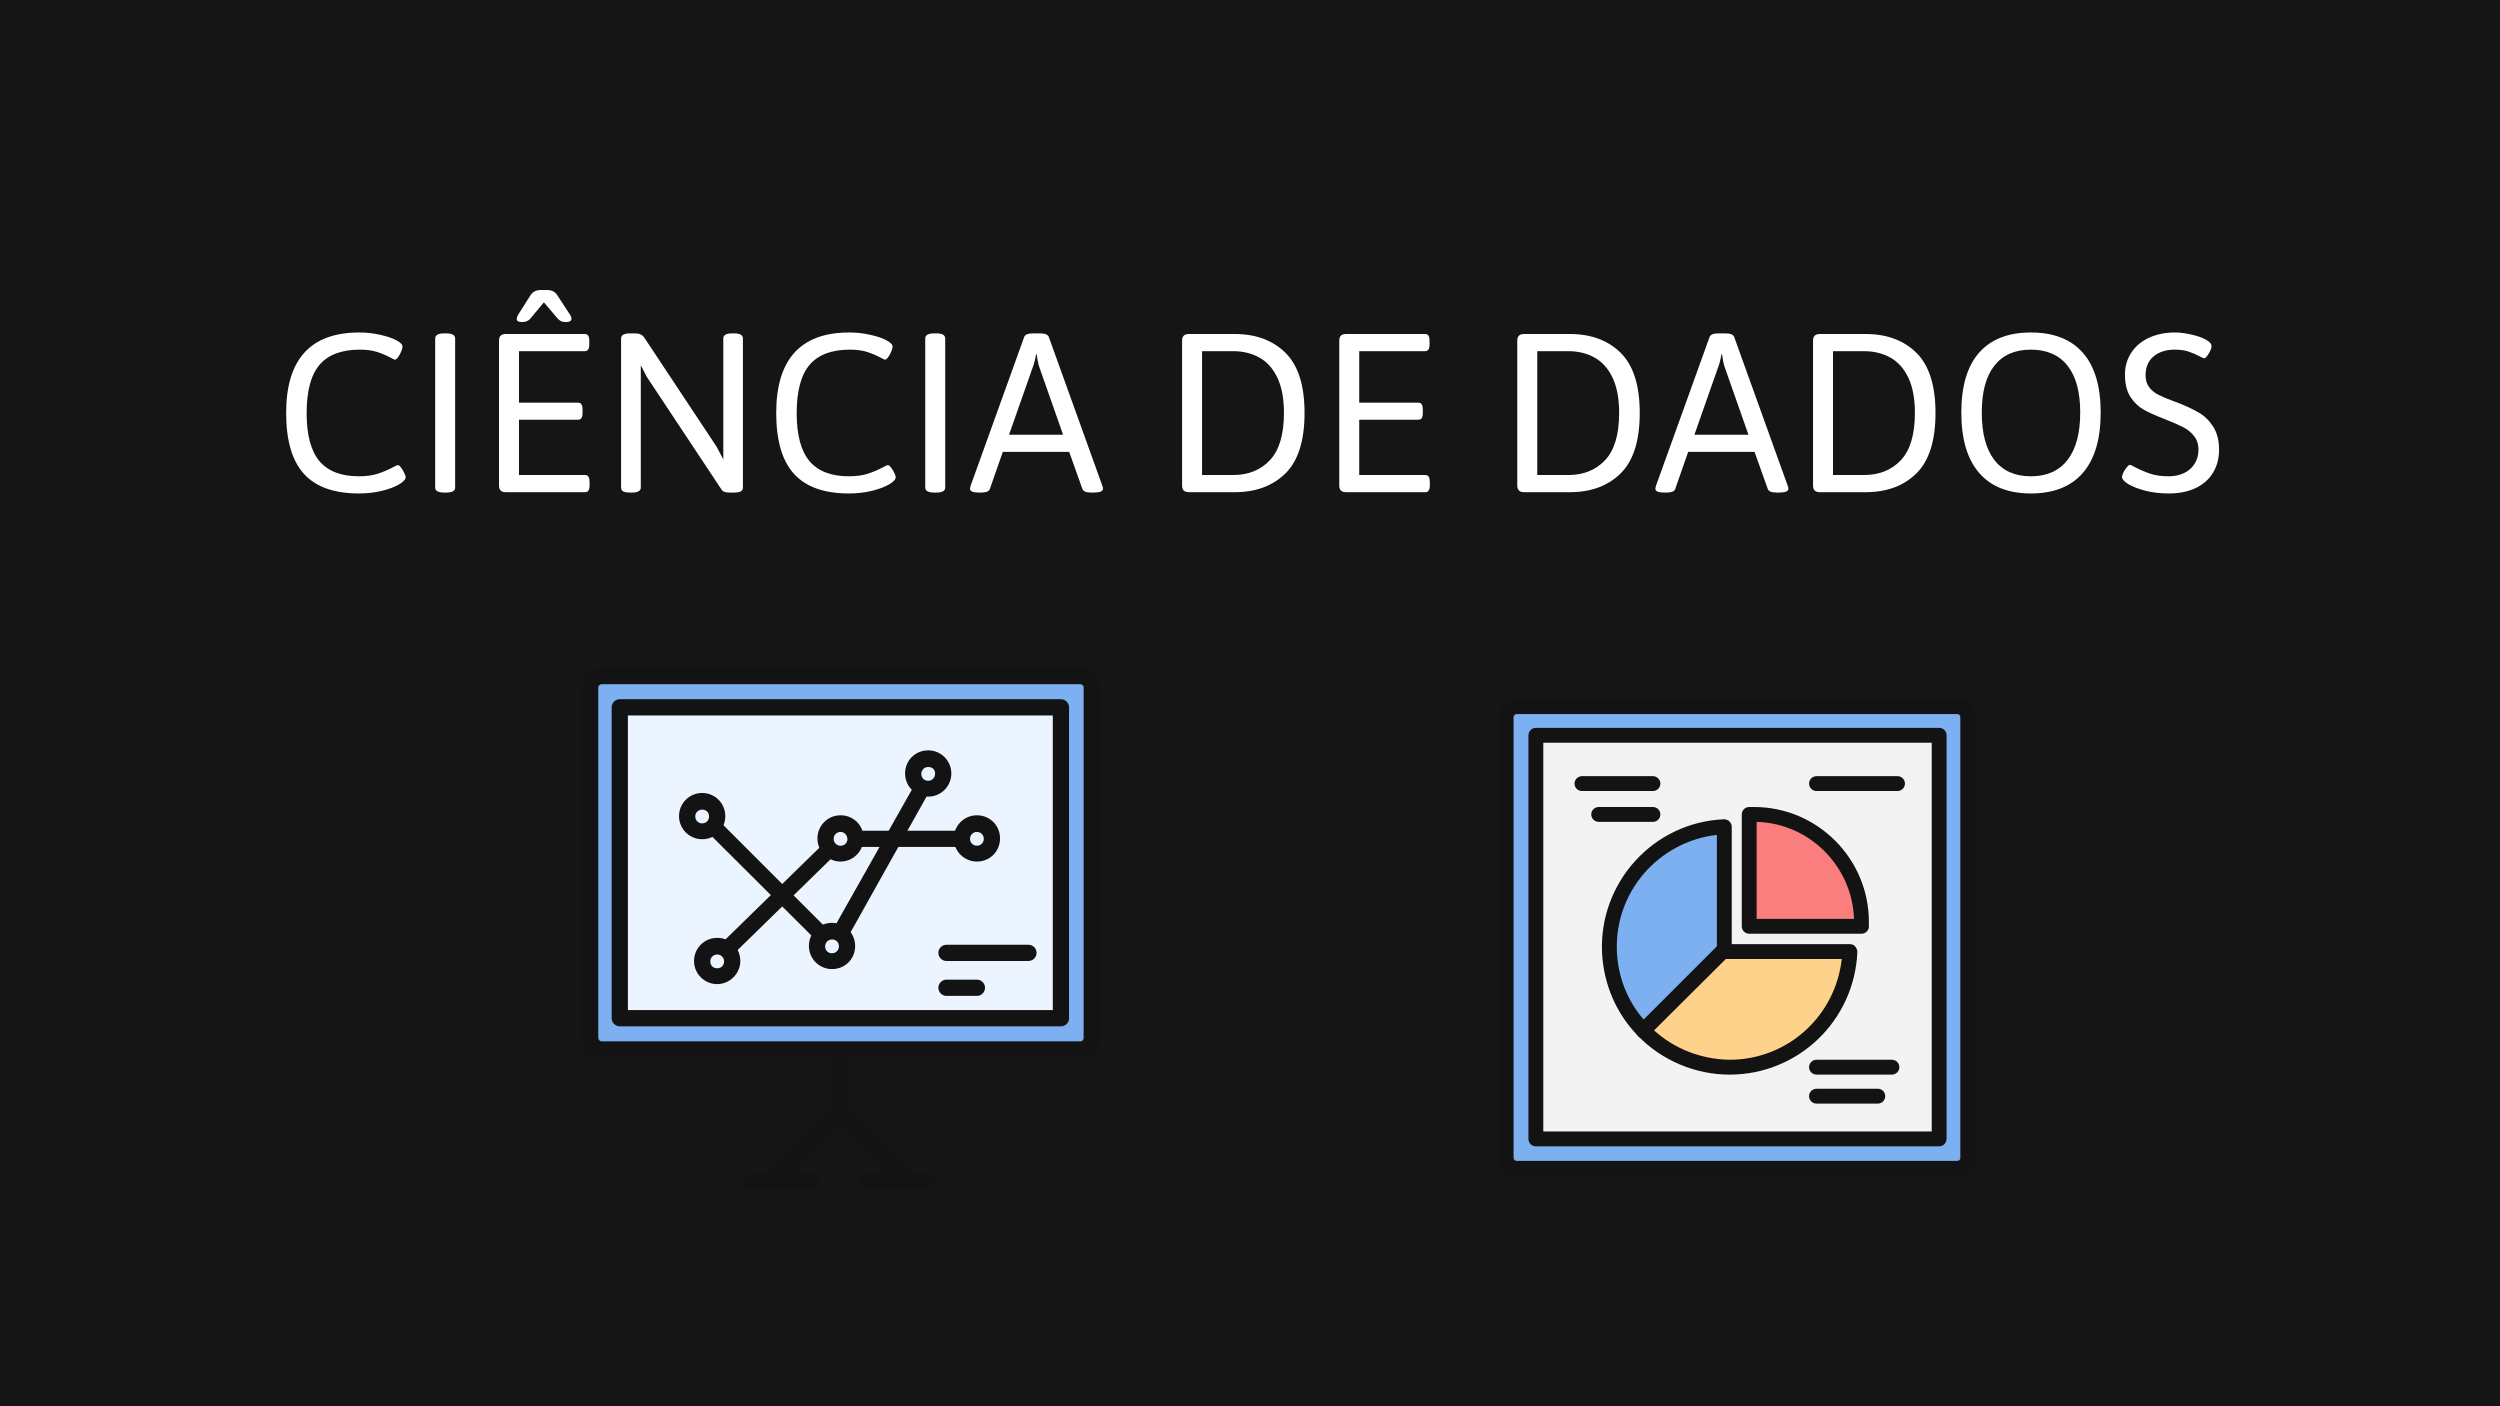 <svg width="1920" height="1080" viewBox="0 0 1920 1080" fill="none" xmlns="http://www.w3.org/2000/svg">
<rect x="0" y="0" width="1920" height="1080" fill="#808080" stroke="none"/>
<g clip-path="url(#clip0_222_538)">
<rect width="1920" height="1080" fill="#151515"/>
<path d="M275.625 378.977C256.615 378.977 242.552 373.964 233.438 363.938C224.323 353.911 219.766 338.319 219.766 317.16C219.766 275.949 238.483 255.344 275.918 255.344C281.387 255.344 286.693 255.93 291.836 257.102C296.979 258.208 301.146 259.608 304.336 261.301C307.526 262.993 309.121 264.621 309.121 266.184C309.121 267.16 308.763 268.462 308.047 270.09C307.396 271.717 306.615 273.15 305.703 274.387C304.792 275.624 303.978 276.242 303.262 276.242C302.936 276.242 302.025 275.819 300.527 274.973C297.142 273.15 293.594 271.62 289.883 270.383C286.172 269.146 281.647 268.527 276.309 268.527C262.311 268.527 251.992 272.434 245.352 280.246C238.776 287.993 235.488 300.363 235.488 317.355C235.488 333.957 238.743 346.197 245.254 354.074C251.829 361.887 261.953 365.793 275.625 365.793C281.354 365.793 286.27 365.109 290.371 363.742C294.473 362.375 298.411 360.682 302.188 358.664C304.01 357.688 305.117 357.199 305.508 357.199C306.224 357.199 307.038 357.818 307.949 359.055C308.926 360.292 309.772 361.691 310.488 363.254C311.204 364.751 311.562 365.826 311.562 366.477C311.562 368.104 309.902 369.927 306.582 371.945C303.327 373.898 298.932 375.559 293.398 376.926C287.93 378.293 282.005 378.977 275.625 378.977ZM341.25 378.293C336.562 378.293 334.219 377.023 334.219 374.484V259.934C334.219 257.329 336.562 256.027 341.25 256.027H342.617C347.24 256.027 349.551 257.329 349.551 259.934V374.484C349.551 377.023 347.24 378.293 342.617 378.293H341.25ZM388.516 378C386.693 378 385.358 377.577 384.512 376.73C383.665 375.884 383.242 374.582 383.242 372.824V261.691C383.242 259.868 383.665 258.566 384.512 257.785C385.358 256.939 386.693 256.516 388.516 256.516H449.062C450.299 256.516 451.178 256.906 451.699 257.688C452.285 258.469 452.578 259.803 452.578 261.691V264.523C452.578 266.281 452.285 267.583 451.699 268.43C451.178 269.276 450.299 269.699 449.062 269.699H398.574V309.25H443.887C445.124 309.25 446.003 309.673 446.523 310.52C447.109 311.366 447.402 312.701 447.402 314.523V317.16C447.402 318.983 447.109 320.318 446.523 321.164C446.003 321.945 445.124 322.336 443.887 322.336H398.574V364.816H449.258C450.495 364.816 451.374 365.24 451.895 366.086C452.48 366.867 452.773 368.169 452.773 369.992V372.824C452.773 374.582 452.48 375.884 451.895 376.73C451.374 377.577 450.495 378 449.258 378H388.516ZM400.82 247.336C398.151 247.336 396.816 246.522 396.816 244.895C396.816 244.113 397.174 243.072 397.891 241.77L407.559 226.535C409.251 223.996 411.921 222.727 415.566 222.727H419.863C423.574 222.727 426.243 223.996 427.871 226.535L437.832 241.77C438.548 242.876 438.906 243.853 438.906 244.699C438.906 246.457 437.507 247.336 434.707 247.336H434.316C433.21 247.336 432.201 247.173 431.289 246.848C430.378 246.457 429.466 245.839 428.555 244.992L417.715 232.199L407.07 244.992C405.508 246.555 403.555 247.336 401.211 247.336H400.82ZM484.023 378.293C481.549 378.293 479.759 378 478.652 377.414C477.546 376.763 476.992 375.786 476.992 374.484V259.934C476.992 257.329 479.336 256.027 484.023 256.027H487.637C489.46 256.027 490.892 256.288 491.934 256.809C493.04 257.329 494.017 258.176 494.863 259.348L550.332 343.039L555.508 352.805V259.934C555.508 257.329 557.786 256.027 562.344 256.027H563.711C568.268 256.027 570.547 257.329 570.547 259.934V374.484C570.547 375.786 569.993 376.763 568.887 377.414C567.78 378 566.055 378.293 563.711 378.293H560.195C558.568 378.293 557.266 378.098 556.289 377.707C555.312 377.316 554.564 376.698 554.043 375.852L496.816 289.523L492.129 280.539V374.484C492.129 377.023 489.818 378.293 485.195 378.293H484.023ZM651.992 378.977C632.982 378.977 618.919 373.964 609.805 363.938C600.69 353.911 596.133 338.319 596.133 317.16C596.133 275.949 614.85 255.344 652.285 255.344C657.754 255.344 663.06 255.93 668.203 257.102C673.346 258.208 677.513 259.608 680.703 261.301C683.893 262.993 685.488 264.621 685.488 266.184C685.488 267.16 685.13 268.462 684.414 270.09C683.763 271.717 682.982 273.15 682.07 274.387C681.159 275.624 680.345 276.242 679.629 276.242C679.303 276.242 678.392 275.819 676.895 274.973C673.509 273.15 669.961 271.62 666.25 270.383C662.539 269.146 658.014 268.527 652.676 268.527C638.678 268.527 628.359 272.434 621.719 280.246C615.143 287.993 611.855 300.363 611.855 317.355C611.855 333.957 615.111 346.197 621.621 354.074C628.197 361.887 638.32 365.793 651.992 365.793C657.721 365.793 662.637 365.109 666.738 363.742C670.84 362.375 674.779 360.682 678.555 358.664C680.378 357.688 681.484 357.199 681.875 357.199C682.591 357.199 683.405 357.818 684.316 359.055C685.293 360.292 686.139 361.691 686.855 363.254C687.572 364.751 687.93 365.826 687.93 366.477C687.93 368.104 686.27 369.927 682.949 371.945C679.694 373.898 675.299 375.559 669.766 376.926C664.297 378.293 658.372 378.977 651.992 378.977ZM717.617 378.293C712.93 378.293 710.586 377.023 710.586 374.484V259.934C710.586 257.329 712.93 256.027 717.617 256.027H718.984C723.607 256.027 725.918 257.329 725.918 259.934V374.484C725.918 377.023 723.607 378.293 718.984 378.293H717.617ZM752.383 378.293C749.779 378.293 747.891 378.065 746.719 377.609C745.547 377.089 744.961 376.34 744.961 375.363C744.961 374.908 745.124 374.126 745.449 373.02L786.562 258.859C787.214 256.971 789.525 256.027 793.496 256.027H798.574C802.546 256.027 804.857 256.971 805.508 258.859L846.621 373.117C846.947 373.833 847.109 374.582 847.109 375.363C847.109 377.316 844.668 378.293 839.785 378.293H838.32C834.284 378.293 831.94 377.382 831.289 375.559L821.133 347.043H770.156L760.195 375.559C759.609 377.382 757.298 378.293 753.262 378.293H752.383ZM816.445 333.859L798.281 282.199C797.76 280.767 797.337 279.139 797.012 277.316C796.686 275.493 796.393 273.736 796.133 272.043H795.742C794.961 276.405 794.082 279.79 793.105 282.199L774.941 333.859H816.445ZM913.125 378C911.302 378 909.967 377.577 909.121 376.73C908.275 375.884 907.852 374.582 907.852 372.824V261.691C907.852 259.868 908.275 258.566 909.121 257.785C909.967 256.939 911.302 256.516 913.125 256.516H948.184C964.46 256.516 977.48 261.333 987.246 270.969C997.012 280.604 1001.89 296.001 1001.89 317.16C1001.89 338.449 997.012 353.911 987.246 363.547C977.48 373.182 964.46 378 948.184 378H913.125ZM947.012 364.816C958.73 364.816 968.171 361.008 975.332 353.391C982.493 345.708 986.074 333.632 986.074 317.16C986.074 306.092 984.382 297.043 980.996 290.012C977.611 282.915 972.988 277.772 967.129 274.582C961.27 271.327 954.564 269.699 947.012 269.699H923.184V364.816H947.012ZM1033.83 378C1032.01 378 1030.67 377.577 1029.82 376.73C1028.98 375.884 1028.55 374.582 1028.55 372.824V261.691C1028.55 259.868 1028.98 258.566 1029.82 257.785C1030.67 256.939 1032.01 256.516 1033.83 256.516H1094.38C1095.61 256.516 1096.49 256.906 1097.01 257.688C1097.6 258.469 1097.89 259.803 1097.89 261.691V264.523C1097.89 266.281 1097.6 267.583 1097.01 268.43C1096.49 269.276 1095.61 269.699 1094.38 269.699H1043.89V309.25H1089.2C1090.44 309.25 1091.32 309.673 1091.84 310.52C1092.42 311.366 1092.71 312.701 1092.71 314.523V317.16C1092.71 318.983 1092.42 320.318 1091.84 321.164C1091.32 321.945 1090.44 322.336 1089.2 322.336H1043.89V364.816H1094.57C1095.81 364.816 1096.69 365.24 1097.21 366.086C1097.79 366.867 1098.09 368.169 1098.09 369.992V372.824C1098.09 374.582 1097.79 375.884 1097.21 376.73C1096.69 377.577 1095.81 378 1094.57 378H1033.83ZM1170.55 378C1168.72 378 1167.39 377.577 1166.54 376.73C1165.7 375.884 1165.27 374.582 1165.27 372.824V261.691C1165.27 259.868 1165.7 258.566 1166.54 257.785C1167.39 256.939 1168.72 256.516 1170.55 256.516H1205.61C1221.88 256.516 1234.9 261.333 1244.67 270.969C1254.43 280.604 1259.32 296.001 1259.32 317.16C1259.32 338.449 1254.43 353.911 1244.67 363.547C1234.9 373.182 1221.88 378 1205.61 378H1170.55ZM1204.43 364.816C1216.15 364.816 1225.59 361.008 1232.75 353.391C1239.92 345.708 1243.5 333.632 1243.5 317.16C1243.5 306.092 1241.8 297.043 1238.42 290.012C1235.03 282.915 1230.41 277.772 1224.55 274.582C1218.69 271.327 1211.99 269.699 1204.43 269.699H1180.61V364.816H1204.43ZM1278.75 378.293C1276.15 378.293 1274.26 378.065 1273.09 377.609C1271.91 377.089 1271.33 376.34 1271.33 375.363C1271.33 374.908 1271.49 374.126 1271.82 373.02L1312.93 258.859C1313.58 256.971 1315.89 256.027 1319.86 256.027H1324.94C1328.91 256.027 1331.22 256.971 1331.88 258.859L1372.99 373.117C1373.31 373.833 1373.48 374.582 1373.48 375.363C1373.48 377.316 1371.04 378.293 1366.15 378.293H1364.69C1360.65 378.293 1358.31 377.382 1357.66 375.559L1347.5 347.043H1296.52L1286.56 375.559C1285.98 377.382 1283.67 378.293 1279.63 378.293H1278.75ZM1342.81 333.859L1324.65 282.199C1324.13 280.767 1323.7 279.139 1323.38 277.316C1323.05 275.493 1322.76 273.736 1322.5 272.043H1322.11C1321.33 276.405 1320.45 279.79 1319.47 282.199L1301.31 333.859H1342.81ZM1397.7 378C1395.87 378 1394.54 377.577 1393.69 376.73C1392.85 375.884 1392.42 374.582 1392.42 372.824V261.691C1392.42 259.868 1392.85 258.566 1393.69 257.785C1394.54 256.939 1395.87 256.516 1397.7 256.516H1432.75C1449.03 256.516 1462.05 261.333 1471.82 270.969C1481.58 280.604 1486.46 296.001 1486.46 317.16C1486.46 338.449 1481.58 353.911 1471.82 363.547C1462.05 373.182 1449.03 378 1432.75 378H1397.7ZM1431.58 364.816C1443.3 364.816 1452.74 361.008 1459.9 353.391C1467.06 345.708 1470.64 333.632 1470.64 317.16C1470.64 306.092 1468.95 297.043 1465.57 290.012C1462.18 282.915 1457.56 277.772 1451.7 274.582C1445.84 271.327 1439.13 269.699 1431.58 269.699H1407.75V364.816H1431.58ZM1559.71 378.977C1542.32 378.977 1529.08 373.703 1519.96 363.156C1510.85 352.609 1506.29 337.18 1506.29 316.867C1506.29 296.62 1510.81 281.32 1519.86 270.969C1528.98 260.552 1542.26 255.344 1559.71 255.344C1577.22 255.344 1590.53 260.552 1599.65 270.969C1608.76 281.32 1613.32 296.62 1613.32 316.867C1613.32 337.18 1608.76 352.609 1599.65 363.156C1590.53 373.703 1577.22 378.977 1559.71 378.977ZM1559.71 365.793C1571.95 365.793 1581.32 361.626 1587.83 353.293C1594.34 344.895 1597.6 332.753 1597.6 316.867C1597.6 300.982 1594.34 288.97 1587.83 280.832C1581.39 272.629 1572.01 268.527 1559.71 268.527C1547.47 268.527 1538.12 272.629 1531.68 280.832C1525.23 288.97 1522.01 300.982 1522.01 316.867C1522.01 332.818 1525.23 344.96 1531.68 353.293C1538.12 361.626 1547.47 365.793 1559.71 365.793ZM1665.66 378.977C1659.28 378.977 1653.33 378.293 1647.79 376.926C1642.32 375.493 1637.93 373.801 1634.61 371.848C1631.35 369.829 1629.73 368.007 1629.73 366.379C1629.73 365.467 1630.08 364.263 1630.8 362.766C1631.58 361.268 1632.46 359.934 1633.44 358.762C1634.41 357.59 1635.2 357.004 1635.78 357.004C1636.3 357.004 1637.44 357.525 1639.2 358.566C1643.24 360.65 1647.24 362.375 1651.21 363.742C1655.18 365.109 1660 365.793 1665.66 365.793C1670.09 365.793 1674.03 364.947 1677.48 363.254C1680.93 361.561 1683.6 359.185 1685.49 356.125C1687.44 353 1688.42 349.419 1688.42 345.383C1688.42 341.086 1687.25 337.538 1684.9 334.738C1682.62 331.874 1679.82 329.628 1676.5 328C1673.25 326.307 1668.5 324.224 1662.25 321.75C1655.48 319.146 1650.1 316.737 1646.13 314.523C1642.23 312.245 1638.87 308.957 1636.07 304.66C1633.34 300.363 1631.97 294.667 1631.97 287.57C1631.97 281.385 1633.57 275.852 1636.76 270.969C1639.95 266.021 1644.47 262.18 1650.33 259.445C1656.19 256.711 1662.93 255.344 1670.55 255.344C1674 255.344 1677.94 255.832 1682.36 256.809C1686.79 257.72 1690.57 258.99 1693.69 260.617C1696.88 262.245 1698.48 264.035 1698.48 265.988C1698.48 266.835 1698.12 268.007 1697.4 269.504C1696.75 270.936 1695.97 272.238 1695.06 273.41C1694.15 274.582 1693.43 275.168 1692.91 275.168C1692.32 275.168 1691.15 274.68 1689.39 273.703C1686.46 272.141 1683.57 270.904 1680.7 269.992C1677.84 269.016 1674.36 268.527 1670.25 268.527C1663.55 268.527 1658.11 270.253 1653.95 273.703C1649.84 277.154 1647.79 281.971 1647.79 288.156C1647.79 291.867 1648.7 294.927 1650.53 297.336C1652.35 299.745 1654.66 301.665 1657.46 303.098C1660.26 304.53 1664.17 306.19 1669.18 308.078C1669.51 308.143 1670.25 308.404 1671.43 308.859C1678.33 311.529 1683.96 314.133 1688.32 316.672C1692.75 319.146 1696.49 322.727 1699.55 327.414C1702.68 332.102 1704.24 338.091 1704.24 345.383C1704.24 352.219 1702.64 358.176 1699.45 363.254C1696.33 368.332 1691.84 372.238 1685.98 374.973C1680.18 377.642 1673.41 378.977 1665.66 378.977Z" fill="white"/>
<path d="M645.229 862.393C641.801 862.393 638.996 859.588 638.996 856.159V805.979C638.996 802.55 641.801 799.745 645.229 799.745C648.658 799.745 651.463 802.55 651.463 805.979V856.159C651.463 859.588 648.658 862.393 645.229 862.393ZM622.788 913.509H577.594C574.166 913.509 571.361 910.704 571.361 907.275C571.361 903.847 574.166 901.041 577.594 901.041H622.788C626.217 901.041 629.022 903.847 629.022 907.275C629.022 910.704 626.217 913.509 622.788 913.509ZM711.929 913.509H666.735C663.307 913.509 660.502 910.704 660.502 907.275C660.502 903.847 663.307 901.041 666.735 901.041H711.929C715.357 901.041 718.163 903.847 718.163 907.275C718.163 910.704 715.357 913.509 711.929 913.509Z" fill="#131313"/>
<path d="M593.801 912.263C592.243 912.263 590.685 911.64 589.438 910.393C586.945 907.9 586.945 904.16 589.438 901.666L640.865 850.239C643.359 847.745 647.099 847.745 649.592 850.239L701.02 901.666C703.513 904.16 703.513 907.9 701.02 910.393C698.526 912.887 694.786 912.887 692.293 910.393L645.229 863.329L598.165 910.393C596.918 911.64 595.36 912.263 593.801 912.263Z" fill="#131313"/>
<path d="M461.96 519.232H829.744C834.731 519.232 838.471 523.284 838.471 527.959V796.94C838.471 801.927 834.419 805.667 829.744 805.667H461.96C457.285 805.978 453.233 801.927 453.233 797.251V527.959C453.233 523.284 457.285 519.232 461.96 519.232Z" fill="#7CB0F1"/>
<path d="M829.744 812.214H461.961C453.857 812.214 447 805.357 447 797.253V527.961C447 519.857 453.857 513 461.961 513H829.744C838.16 513 844.705 519.857 844.705 527.961V796.941C845.017 805.357 838.16 812.214 829.744 812.214ZM461.961 525.467C460.714 525.467 459.467 526.714 459.467 527.961V796.941C459.467 798.5 460.714 799.746 461.961 799.746H829.744C831.303 799.746 832.238 798.5 832.238 797.253V527.961C832.238 526.402 830.991 525.467 829.744 525.467H461.961Z" fill="#131313"/>
<path d="M475.986 543.233H814.783V782.293H475.986V543.233Z" fill="#EBF4FF"/>
<path d="M814.784 788.217H475.987C472.558 788.217 469.753 785.412 469.753 781.984V543.236C469.753 539.808 472.558 537.002 475.987 537.002H814.784C818.212 537.002 821.017 539.808 821.017 543.236V782.295C821.017 785.412 818.212 788.217 814.784 788.217ZM482.22 775.75H808.55V549.47H482.22V775.75Z" fill="#131313"/>
<path d="M789.849 738.032H726.89C723.461 738.032 720.656 735.227 720.656 731.798C720.656 728.37 723.461 725.565 726.89 725.565H789.849C793.278 725.565 796.083 728.37 796.083 731.798C796.083 735.227 793.278 738.032 789.849 738.032ZM750.266 764.836H726.89C723.461 764.836 720.656 762.031 720.656 758.603C720.656 755.174 723.461 752.369 726.89 752.369H750.266C753.694 752.369 756.499 755.174 756.499 758.603C756.499 762.031 753.694 764.836 750.266 764.836ZM631.515 724.318C629.957 724.318 628.398 723.694 627.152 722.448L543.31 638.917C540.816 636.424 540.816 632.684 543.31 630.19C545.803 627.697 549.543 627.697 552.037 630.19L635.567 713.721C638.061 716.214 638.061 719.954 635.567 722.448C634.632 724.006 633.074 724.318 631.515 724.318ZM645.229 723.383C644.294 723.383 643.047 723.071 642.112 722.448C638.996 720.889 638.061 716.837 639.619 714.032L702.578 602.451C704.137 599.334 708.189 598.399 710.994 599.957C714.111 601.516 715.046 605.567 713.487 608.372L650.839 720.266C649.593 722.136 647.411 723.383 645.229 723.383Z" fill="#131313"/>
<path d="M557.958 735.54C556.4 735.54 554.841 734.917 553.595 733.67C551.101 731.176 551.101 727.125 553.595 724.943L632.762 647.646C635.255 645.153 639.307 645.153 641.489 647.646C643.982 650.139 643.982 654.191 641.489 656.373L562.322 733.67C561.075 734.917 559.517 735.54 557.958 735.54ZM739.357 650.451H656.761C653.333 650.451 650.527 647.646 650.527 644.218C650.527 640.789 653.333 637.984 656.761 637.984H739.045C742.473 637.984 745.278 640.789 745.278 644.218C745.278 647.646 742.785 650.451 739.357 650.451Z" fill="#131313"/>
<path d="M527.726 626.765C527.726 629.823 528.941 632.756 531.103 634.919C533.266 637.082 536.199 638.297 539.258 638.297C542.316 638.297 545.25 637.082 547.412 634.919C549.575 632.756 550.79 629.823 550.79 626.765C550.79 623.706 549.575 620.773 547.412 618.61C545.25 616.447 542.316 615.232 539.258 615.232C536.199 615.232 533.266 616.447 531.103 618.61C528.941 620.773 527.726 623.706 527.726 626.765Z" fill="#EBF4FF"/>
<path d="M539.258 644.526C529.595 644.526 521.492 636.734 521.492 626.76C521.492 617.098 529.284 608.995 539.258 608.995C548.92 608.995 557.023 616.787 557.023 626.76C557.023 636.734 549.231 644.526 539.258 644.526ZM539.258 621.774C536.452 621.774 533.959 623.955 533.959 627.072C533.959 629.877 536.141 632.371 539.258 632.371C542.063 632.371 544.556 630.189 544.556 627.072C544.556 623.955 542.374 621.774 539.258 621.774Z" fill="#131313"/>
<path d="M627.463 726.502C627.463 728.016 627.762 729.516 628.341 730.915C628.921 732.314 629.77 733.586 630.841 734.656C631.912 735.727 633.183 736.577 634.582 737.156C635.982 737.736 637.481 738.034 638.996 738.034C640.51 738.034 642.01 737.736 643.409 737.156C644.808 736.577 646.079 735.727 647.15 734.656C648.221 733.586 649.07 732.314 649.65 730.915C650.229 729.516 650.528 728.016 650.528 726.502C650.528 724.987 650.229 723.488 649.65 722.089C649.07 720.69 648.221 719.418 647.15 718.347C646.079 717.277 644.808 716.427 643.409 715.848C642.01 715.268 640.51 714.97 638.996 714.97C637.481 714.97 635.982 715.268 634.582 715.848C633.183 716.427 631.912 717.277 630.841 718.347C629.77 719.418 628.921 720.69 628.341 722.089C627.762 723.488 627.463 724.987 627.463 726.502Z" fill="#EBF4FF"/>
<path d="M638.996 744.269C629.334 744.269 621.23 736.477 621.23 726.503C621.23 716.529 629.022 708.737 638.996 708.737C648.658 708.737 656.762 716.529 656.762 726.503C656.762 736.477 648.97 744.269 638.996 744.269ZM638.996 721.516C636.191 721.516 633.697 723.698 633.697 726.815C633.697 729.932 635.879 732.113 638.996 732.113C641.801 732.113 644.294 729.932 644.294 726.815C644.294 723.698 642.113 721.516 638.996 721.516Z" fill="#131313"/>
<path d="M634.009 643.903C634.009 646.962 635.224 649.895 637.386 652.058C639.549 654.22 642.482 655.435 645.541 655.435C648.6 655.435 651.533 654.22 653.695 652.058C655.858 649.895 657.073 646.962 657.073 643.903C657.073 640.845 655.858 637.911 653.695 635.749C651.533 633.586 648.6 632.371 645.541 632.371C642.482 632.371 639.549 633.586 637.386 635.749C635.224 637.911 634.009 640.845 634.009 643.903Z" fill="#EBF4FF"/>
<path d="M645.541 661.671C635.879 661.671 627.775 653.879 627.775 643.905C627.775 634.243 635.567 626.139 645.541 626.139C655.514 626.139 663.307 633.931 663.307 643.905C662.995 653.879 655.203 661.671 645.541 661.671ZM645.541 638.918C642.736 638.918 640.242 641.1 640.242 644.217C640.242 647.022 642.424 649.515 645.541 649.515C648.658 649.515 650.839 647.333 650.839 644.217C650.528 641.1 648.346 638.918 645.541 638.918Z" fill="#131313"/>
<path d="M738.733 643.903C738.733 646.962 739.948 649.895 742.111 652.058C744.273 654.22 747.207 655.435 750.265 655.435C753.324 655.435 756.257 654.22 758.42 652.058C760.582 649.895 761.797 646.962 761.797 643.903C761.797 640.845 760.582 637.911 758.42 635.749C756.257 633.586 753.324 632.371 750.265 632.371C747.207 632.371 744.273 633.586 742.111 635.749C739.948 637.911 738.733 640.845 738.733 643.903Z" fill="#EBF4FF"/>
<path d="M750.265 661.671C740.603 661.671 732.5 653.879 732.5 643.905C732.5 634.243 740.292 626.139 750.265 626.139C760.239 626.139 768.031 633.931 768.031 643.905C768.031 653.879 760.239 661.671 750.265 661.671ZM750.265 638.918C747.46 638.918 744.967 641.1 744.967 644.217C744.967 647.022 747.149 649.515 750.265 649.515C753.382 649.515 755.564 647.022 755.564 644.217C755.564 641.1 753.07 638.918 750.265 638.918Z" fill="#131313"/>
<path d="M701.332 594.035C701.332 597.093 702.547 600.026 704.71 602.189C706.872 604.352 709.806 605.567 712.864 605.567C715.923 605.567 718.856 604.352 721.019 602.189C723.181 600.026 724.396 597.093 724.396 594.035C724.396 590.976 723.181 588.043 721.019 585.88C718.856 583.717 715.923 582.502 712.864 582.502C709.806 582.502 706.872 583.717 704.71 585.88C702.547 588.043 701.332 590.976 701.332 594.035Z" fill="#EBF4FF"/>
<path d="M712.864 611.802C703.202 611.802 695.098 604.01 695.098 594.036C695.098 584.063 702.89 576.271 712.864 576.271C722.838 576.271 730.63 584.374 730.63 594.036C730.63 603.698 722.838 611.802 712.864 611.802ZM712.864 589.049C710.059 589.049 707.565 591.231 707.565 594.348C707.565 597.465 709.747 599.647 712.864 599.647C715.981 599.647 718.163 597.153 718.163 594.036C718.163 590.92 715.981 589.049 712.864 589.049Z" fill="#131313"/>
<path d="M539.257 738.033C539.257 741.092 540.472 744.025 542.635 746.188C544.798 748.35 547.731 749.565 550.79 749.565C553.848 749.565 556.781 748.35 558.944 746.188C561.107 744.025 562.322 741.092 562.322 738.033C562.322 734.975 561.107 732.041 558.944 729.879C556.781 727.716 553.848 726.501 550.79 726.501C547.731 726.501 544.798 727.716 542.635 729.879C540.472 732.041 539.257 734.975 539.257 738.033Z" fill="#EBF4FF"/>
<path d="M550.79 755.801C541.128 755.801 533.024 748.009 533.024 738.035C533.024 728.373 540.816 720.269 550.79 720.269C560.764 720.269 568.556 728.061 568.556 738.035C568.556 747.697 560.452 755.801 550.79 755.801ZM550.79 733.048C547.985 733.048 545.491 735.23 545.491 738.347C545.491 741.463 547.673 743.645 550.79 743.645C553.907 743.645 556.088 741.463 556.088 738.347C556.088 735.23 553.595 733.048 550.79 733.048Z" fill="#131313"/>
<path d="M1164.7 542.71H1503.24C1507.81 542.71 1511.24 546.421 1511.24 550.703V889.245C1511.24 893.813 1507.53 897.238 1503.24 897.238H1164.7C1160.13 897.238 1156.71 893.527 1156.71 889.245V550.703C1156.71 546.421 1160.42 542.71 1164.7 542.71Z" fill="#7CB0F1"/>
<path d="M1503.24 903.231H1164.7C1156.99 903.231 1151 896.951 1151 889.529V550.702C1151 543.28 1157.28 537 1164.7 537H1503.24C1510.95 537 1516.95 543.28 1516.95 550.702V889.244C1517.23 896.951 1510.95 903.231 1503.24 903.231ZM1164.7 548.418C1163.56 548.418 1162.42 549.56 1162.42 550.702V889.244C1162.42 890.671 1163.56 891.527 1164.7 891.527H1503.24C1504.67 891.527 1505.53 890.386 1505.53 889.244V550.702C1505.53 549.274 1504.39 548.418 1503.24 548.418H1164.7Z" fill="#131313"/>
<path d="M1179.54 564.688H1489.26V874.399H1179.54V564.688Z" fill="#F3F3F3"/>
<path d="M1489.26 880.393H1179.54C1176.4 880.393 1173.84 877.824 1173.84 874.684V564.687C1173.84 561.547 1176.4 558.978 1179.54 558.978H1489.26C1492.4 558.978 1494.97 561.547 1494.97 564.687V874.399C1494.97 877.824 1492.4 880.393 1489.26 880.393ZM1185.25 868.975H1483.55V570.395H1185.25V868.975Z" fill="#131313"/>
<path d="M1346.82 625.488H1343.11V711.408H1429.31V708.268C1429.6 662.596 1392.49 625.488 1346.82 625.488Z" fill="#FB7E7E"/>
<path d="M1429.6 717.116H1343.39C1340.25 717.116 1337.68 714.547 1337.68 711.407V625.487C1337.68 622.347 1340.25 619.778 1343.39 619.778H1347.1C1395.92 619.778 1435.59 659.741 1435.31 708.552V711.692C1435.31 714.547 1432.74 717.116 1429.6 717.116ZM1349.1 705.698H1423.89C1422.46 665.164 1389.64 632.338 1349.1 631.196V705.698Z" fill="#131313"/>
<path d="M1324.27 634.912C1273.17 637.195 1233.78 680.298 1236.06 731.108C1236.92 753.658 1246.34 775.352 1262.04 791.338L1324.27 729.11V634.912Z" fill="#7CB0F1"/>
<path d="M1262.04 797.331C1260.61 797.331 1258.9 796.76 1258.04 795.618C1241.2 778.491 1231.5 755.655 1230.35 731.392C1228.07 677.442 1270.03 631.485 1323.98 629.201C1325.69 629.201 1327.12 629.772 1328.26 630.914C1329.41 632.056 1329.98 633.483 1329.98 634.91V729.394C1329.98 730.821 1329.41 732.248 1328.26 733.39L1266.04 795.618C1265.18 796.76 1263.75 797.331 1262.04 797.331ZM1318.56 641.19C1273.74 646.328 1239.77 685.149 1241.77 730.821C1242.63 750.232 1249.77 768.5 1262.33 783.058L1318.56 726.825V641.19Z" fill="#131313"/>
<path d="M1328.26 819.593C1377.93 819.593 1418.47 780.201 1420.46 730.819H1324.27V729.677L1262.04 791.619C1279.45 809.317 1303.14 819.593 1328.26 819.593Z" fill="#FFD28B"/>
<path d="M1328.26 825.304C1302 825.304 1276.31 814.457 1258.04 795.617C1255.76 793.333 1256.05 789.908 1258.04 787.624L1320.27 725.397C1321.98 723.684 1324.27 723.398 1326.55 724.255C1327.12 724.54 1327.41 724.826 1327.98 725.111H1420.75C1422.18 725.111 1423.89 725.682 1424.75 726.824C1425.6 727.966 1426.46 729.393 1426.46 731.105C1424.17 783.914 1381.07 825.304 1328.26 825.304ZM1270.32 791.335C1286.02 805.608 1306.86 813.6 1328.26 813.886C1373.08 813.886 1409.62 780.203 1414.47 736.529H1325.41L1270.32 791.335Z" fill="#131313"/>
<path d="M1269.46 607.507H1214.94C1211.8 607.507 1209.23 604.938 1209.23 601.798C1209.23 598.658 1211.8 596.089 1214.94 596.089H1269.46C1272.6 596.089 1275.17 598.658 1275.17 601.798C1275.17 604.938 1272.6 607.507 1269.46 607.507Z" fill="#131313"/>
<path d="M1269.46 631.196H1227.79C1224.65 631.196 1222.08 628.627 1222.08 625.487C1222.08 622.347 1224.65 619.778 1227.79 619.778H1269.46C1272.6 619.778 1275.17 622.347 1275.17 625.487C1275.17 628.627 1272.6 631.196 1269.46 631.196Z" fill="#131313"/>
<path d="M1453 825.303H1395.06C1391.92 825.303 1389.35 822.734 1389.35 819.594C1389.35 816.454 1391.92 813.885 1395.06 813.885H1453C1456.14 813.885 1458.71 816.454 1458.71 819.594C1458.71 822.734 1456.14 825.303 1453 825.303Z" fill="#131313"/>
<path d="M1442.16 847.566H1395.06C1391.92 847.566 1389.35 844.997 1389.35 841.857C1389.35 838.717 1391.92 836.148 1395.06 836.148H1442.16C1445.3 836.148 1447.87 838.717 1447.87 841.857C1447.87 844.997 1445.3 847.566 1442.16 847.566Z" fill="#131313"/>
<path d="M1457.29 607.507H1395.06C1391.92 607.507 1389.35 604.938 1389.35 601.798C1389.35 598.658 1391.92 596.089 1395.06 596.089H1457.29C1460.43 596.089 1463 598.658 1463 601.798C1463 604.938 1460.43 607.507 1457.29 607.507Z" fill="#131313"/>
</g>
<defs>
<clipPath id="clip0_222_538">
<rect width="1920" height="1080" fill="white"/>
</clipPath>
</defs>
</svg>
